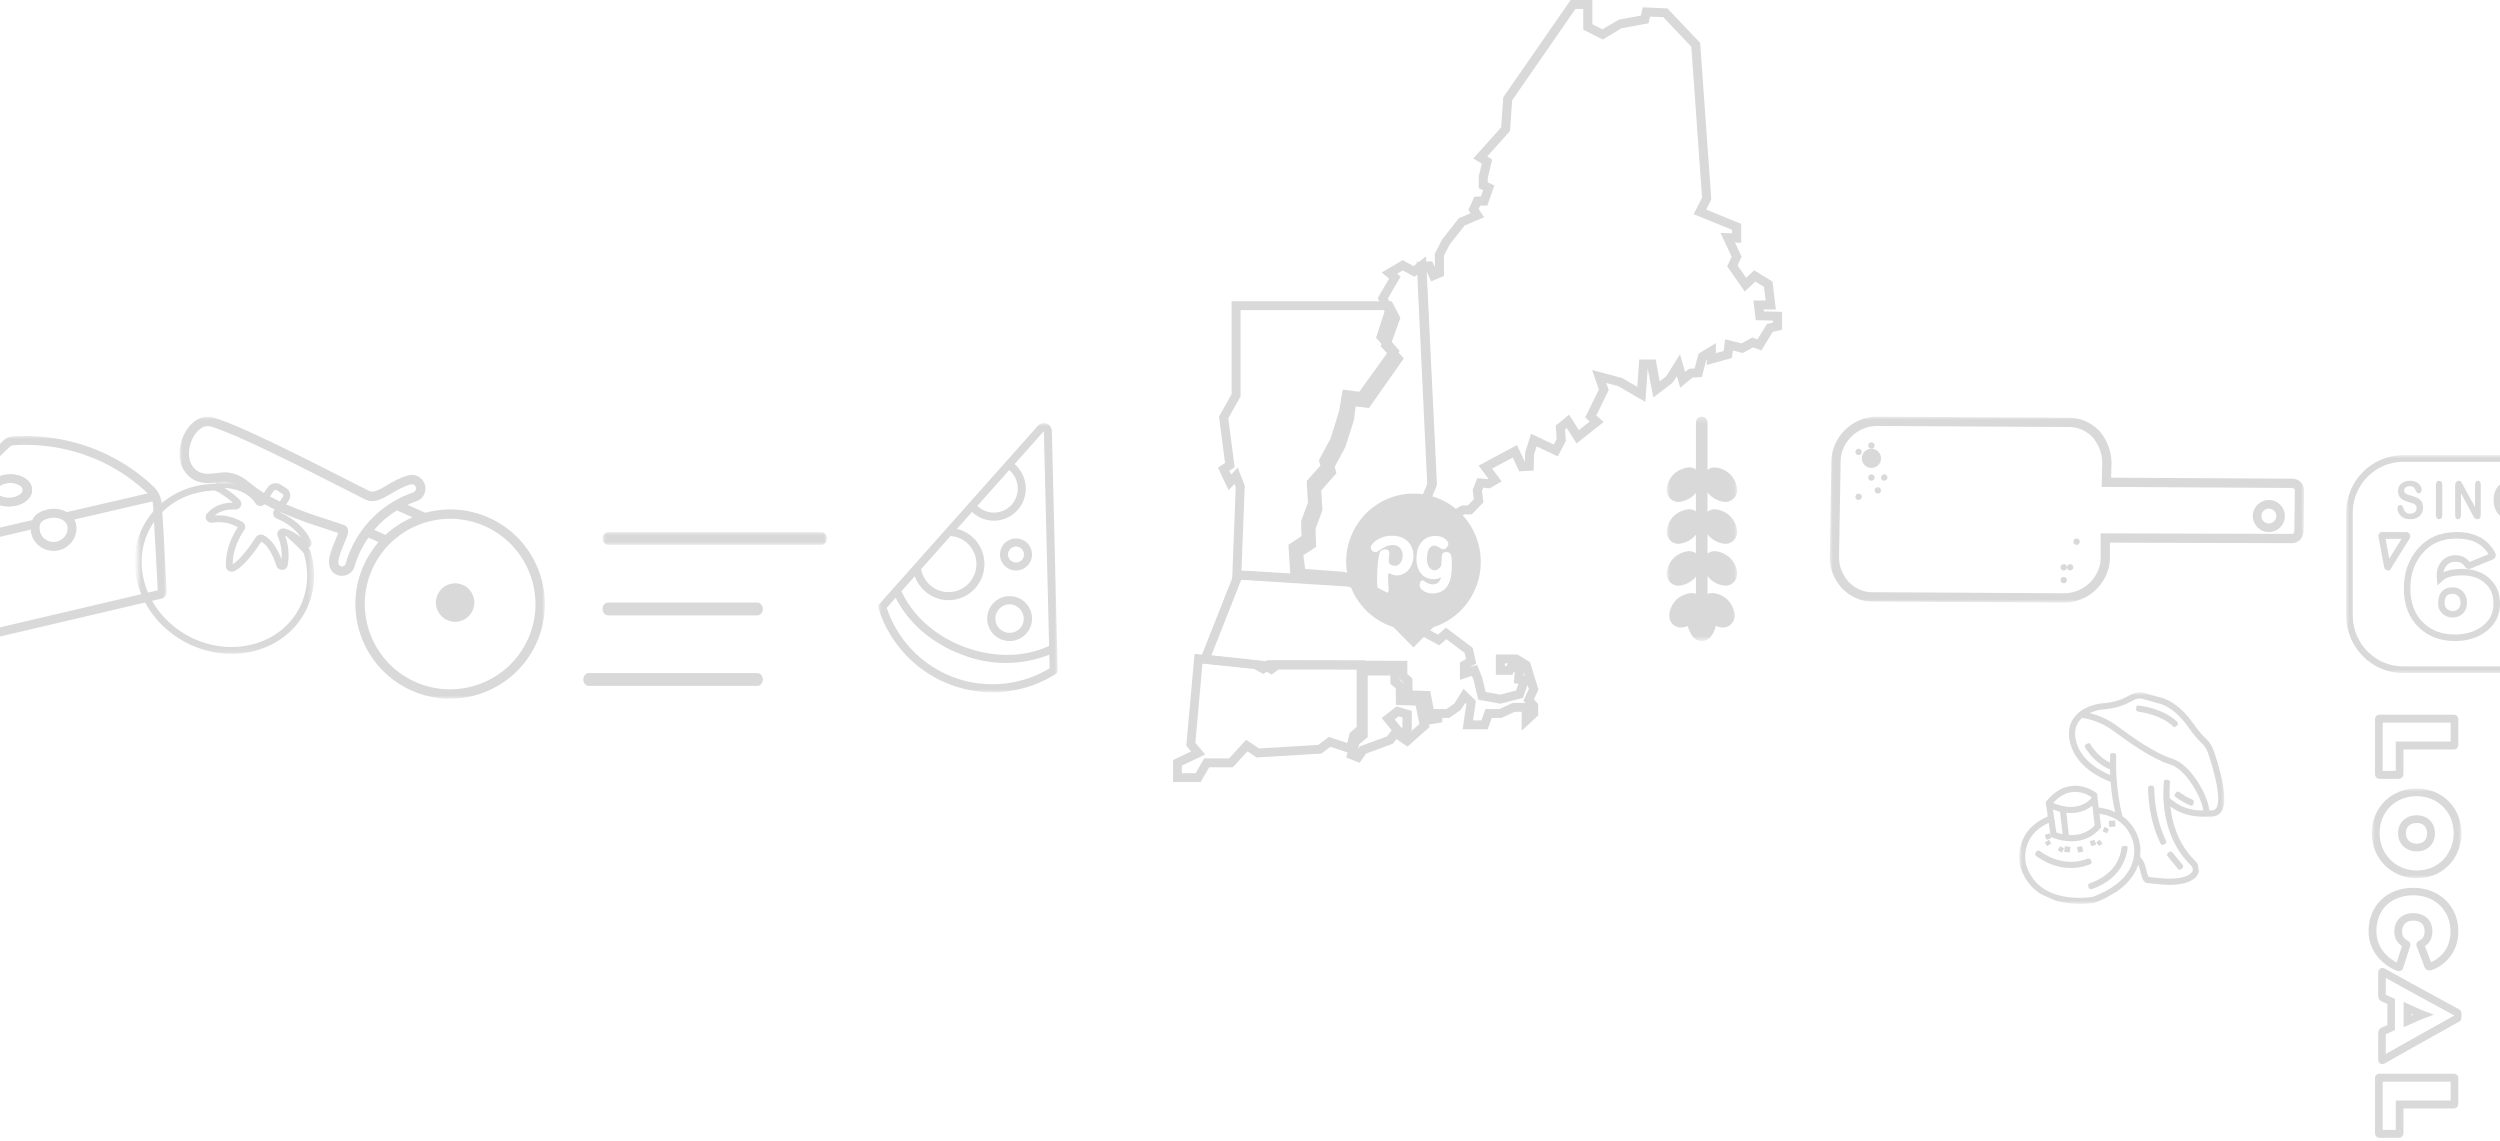 <?xml version="1.0" encoding="UTF-8"?>
<svg width="390px" height="178px" viewBox="0 0 390 178" version="1.1" xmlns="http://www.w3.org/2000/svg" xmlns:xlink="http://www.w3.org/1999/xlink">
    <title>Group 15</title>
    <defs>
        <polygon id="path-1" points="0 0 42 0 42 28 0 28"></polygon>
        <polygon id="path-3" points="0 0 35 0 35 2 0 2"></polygon>
        <polygon id="path-5" points="0 0 57 0 57 44 0 44"></polygon>
        <polygon id="path-7" points="0 0 44 0 44 35 0 35"></polygon>
        <polygon id="path-9" points="0.259 0.079 35.259 0.079 35.259 11.079 0.259 11.079"></polygon>
        <polygon id="path-11" points="-0.496 -0.109 27.504 -0.109 27.504 26.891 -0.496 26.891"></polygon>
        <polygon id="path-13" points="0 0 74 0 74 29 0 29"></polygon>
        <polygon id="path-15" points="0 0 42 0 42 34 0 34"></polygon>
        <polygon id="path-17" points="7.88300411e-16 0 32 0 32 33 7.88300411e-16 33"></polygon>
        <polygon id="path-19" points="0 0 14 0 14 14 0 14"></polygon>
    </defs>
    <g id="Desktop" stroke="none" stroke-width="1" fill="none" fill-rule="evenodd" opacity="0.2">
        <g id="mobile" transform="translate(0, -3298)">
            <g id="Group-15" transform="translate(-18.502, 3298)">
                <g id="Group-12" transform="translate(201.381, 0)" fill="#414042">
                    <path d="M2.186,116.341 L2.93,117.22 L0.121,118.56 L0.121,122 L4.422,122 L5.752,119.689 L9.455,119.689 L11.731,117.207 L13.146,118.163 L23.262,117.559 L24.662,116.495 L28.257,117.681 L28.902,115.099 L30.121,114.029 L30.121,103.015 L14.808,102.987 L14.099,103.516 L13.295,103.072 L3.47,102 L2.186,116.341 Z M1.485,119.437 L5.132,117.698 L3.598,115.884 L4.704,103.517 L12.763,104.353 L14.208,105.152 L15.255,104.37 L28.757,104.395 L28.757,113.396 L27.685,114.339 L27.292,115.908 L24.41,114.958 L22.772,116.204 L13.522,116.755 L11.521,115.404 L8.861,118.307 L4.969,118.307 L3.639,120.617 L1.485,120.617 L1.485,119.437 Z" id="Fill-1"></path>
                    <path d="M34.678,112.229 L35.802,113.587 L35.907,113.443 L35.907,111.922 L35.306,111.741 L34.678,112.229 Z M29.182,116.071 L28.97,116.865 L29.277,116.428 L33.48,114.882 L34.234,113.927 L32.654,112.016 L34.995,110.198 L37.361,110.914 L37.361,113.878 L37.124,114.199 L38.543,112.937 L37.965,110.07 L34.891,109.971 L34.85,107.382 L34.019,106.662 L34.019,105.381 L30.481,105.381 L30.481,115.002 L29.182,116.071 Z M29.218,119 L27.121,118.172 L27.884,115.311 L29.027,114.37 L29.027,104 L35.472,104 L35.472,106.052 L36.294,106.766 L36.324,108.635 L39.174,108.726 L40.121,113.423 L36.696,116.473 L34.967,115.299 L34.393,116.026 L30.232,117.556 L29.218,119 Z" id="Fill-2"></path>
                    <path d="M51.872,103.889 L52.154,103.889 L52.347,103.477 L51.872,103.477 L51.872,103.889 Z M54.791,105.399 L54.99,105.427 L54.835,104.924 L54.791,105.399 Z M46.911,112.381 L48.21,112.381 L48.862,110.618 L51.016,110.618 L53.096,109.658 L55.073,109.658 L54.767,109.308 L55.625,107.478 L55.427,106.839 L54.7,108.872 L51.199,109.774 L47.736,109.152 L46.979,106.022 L46.739,105.437 L44.866,106.049 L44.866,103.342 L45.823,102.819 L45.602,101.852 L42.753,99.707 L41.646,100.678 L34.642,96.885 L29.451,92.334 L27.529,91.515 L10.753,90.444 L6.096,102.234 L14.568,103.142 L15.394,103.585 L16.122,103.057 L36.665,103.085 L36.665,105.136 L37.458,105.849 L37.486,107.72 L40.234,107.811 L40.78,110.618 L42.757,110.618 L44.017,109.739 L45.428,107.448 L47.366,109.332 L46.911,112.381 Z M54.502,114 L54.502,111.039 L53.407,111.039 L51.328,111.999 L49.842,111.999 L49.191,113.762 L45.289,113.762 L45.875,109.824 L45.706,109.659 L44.945,110.783 L43.203,111.999 L42.121,111.999 L42.121,112.679 L39.827,113.059 L39.068,109.155 L36.105,109.056 L36.065,106.467 L35.264,105.746 L35.264,104.463 L16.582,104.438 L15.507,105.219 L14.021,104.421 L4.121,103.423 L9.819,89 L27.973,90.199 L30.299,91.228 L35.514,95.801 L41.452,98.999 L42.686,97.919 L46.859,101.06 L47.419,103.523 L46.346,104.111 L47.545,103.72 L48.311,105.606 L48.886,107.954 L51.144,108.36 L53.625,107.721 L53.997,106.682 L53.275,106.58 L53.429,104.909 L53.272,104.798 L53.05,105.27 L50.471,105.27 L50.471,102.095 L53.843,102.095 L55.797,103.299 L57.121,107.578 L56.417,109.081 L57.074,109.835 L57.074,111.606 L54.502,114 Z" id="Fill-3"></path>
                    <path d="M10.79,89.005 L19.416,89.521 L18.952,85.95 L21.013,84.585 L20.941,82.27 L22.011,79.376 L21.808,76.035 L24.064,73.468 L23.854,72.634 L25.714,69.193 L26.981,65.194 L27.393,61.852 L30.012,62.18 L34.341,56.017 L32.505,54.01 L34.064,49.685 L33.385,48.382 L10.649,48.382 L10.649,61.84 L8.73,65.259 L9.728,72.895 L8.895,73.443 L9.175,74.032 L10.202,72.946 L11.303,75.773 L10.79,89.005 Z M21.016,91 L9.341,90.302 L9.897,76.005 L9.7,75.499 L8.785,76.466 L7.121,72.951 L8.231,72.22 L7.286,64.985 L9.252,61.483 L9.252,47 L34.236,47 L35.583,49.585 L34.101,53.696 L36.121,55.904 L30.676,63.654 L28.609,63.396 L28.332,65.549 L26.995,69.727 L25.339,72.815 L25.596,73.833 L23.237,76.515 L23.423,79.581 L22.345,82.495 L22.433,85.307 L20.447,86.622 L21.016,91 Z" id="Fill-4"></path>
                    <path d="M35.498,93.465 L42.438,94.46 L44.72,87.748 L44.668,84.065 L38.771,77.916 L39.869,75.323 L38.298,42.762 L37.766,43.179 L35.958,42.182 L35.071,42.704 L35.612,43.158 L33.629,46.556 L34.625,48.472 L33.36,52.366 L35.476,54.739 L29.832,62.589 L27.738,62.325 L27.385,64.416 L25.95,69.011 L24.364,71.95 L24.65,73.014 L22.387,75.527 L22.573,78.605 L21.493,81.535 L21.581,84.362 L19.567,85.703 L19.751,88.692 L26.848,89.213 L28.98,90.129 L35.498,93.465 Z M43.391,96 L34.961,94.752 L28.382,91.384 L26.403,90.536 L18.431,89.996 L18.121,84.992 L20.159,83.636 L20.086,81.309 L21.159,78.399 L20.955,75.033 L23.103,72.647 L22.87,71.777 L24.685,68.415 L26.028,64.097 L26.58,60.781 L29.179,61.106 L33.69,54.832 L31.784,52.694 L33.115,48.595 L32.035,46.517 L33.815,43.468 L32.669,42.506 L35.935,40.58 L37.631,41.516 L39.565,40 L41.282,75.571 L40.416,77.618 L46.059,83.502 L46.121,87.966 L43.391,96 Z" id="Fill-5"></path>
                    <path d="M62.141,0 L51.628,15.182 L51.302,19.868 L46.962,24.716 L48.289,25.535 L47.818,27.444 L47.798,29.354 L48.484,29.666 L48.133,30.672 L47.129,30.672 L46.19,32.727 L46.538,33.26 L44.705,34.042 L42.094,37.361 L40.958,39.57 L40.958,41.703 L40.546,40.768 L38.121,40.862 L39.774,75.619 L38.658,78.232 L42.356,82 L45.535,80.248 L46.707,80.248 L48.527,78.366 L48.312,76.591 L48.512,76.082 L49.525,76.181 L51.382,75.084 L49.891,73.099 L53.112,71.375 L54.116,73.53 L56.363,73.401 L56.447,70.848 L56.831,69.636 L60.132,71.198 L61.395,68.803 L61.274,67.018 L61.555,66.788 L63.059,69.174 L67.283,65.841 L66.145,64.799 L68.081,60.854 L67.695,59.745 L69.54,60.227 L73.799,62.698 L74.16,57.488 L75.048,62.001 L78.01,59.74 L78.716,58.696 L79.234,60.484 L81.139,58.9 L82.606,58.819 L83.322,56.068 L83.378,56.034 L83.378,56.934 L87.295,55.845 L87.448,54.68 L88.988,55.072 L90.593,54.184 L91.885,54.662 L93.677,51.764 L95.121,51.448 L95.121,48.65 L92.285,48.583 L92.249,48.28 L94.159,48.28 L93.63,43.924 L90.769,42.162 L89.525,43.332 L88.187,41.414 L88.813,40.058 L87.78,37.829 L88.743,37.874 L88.743,34.923 L83.285,32.697 L84.083,31.122 L82.344,6.693 L77.239,1.311 L73.397,1.142 L73.106,2.431 L69.686,3.059 L67.091,4.567 L65.526,3.774 L65.526,0 L62.141,0 Z M42.375,43.048 L42.375,39.901 L43.257,38.164 L45.602,35.182 L48.635,33.89 L47.799,32.608 L48.045,32.069 L49.146,32.069 L50.241,28.924 L49.216,28.459 L49.216,27.694 L49.908,24.886 L49.13,24.406 L52.684,20.437 L53.016,15.656 L62.89,1.398 L64.109,1.398 L64.109,4.627 L67.15,6.168 L70.073,4.409 L74.285,3.636 L74.523,2.591 L76.599,2.682 L80.965,7.285 L82.643,30.84 L81.337,33.415 L87.325,35.857 L87.325,36.409 L85.524,36.324 L87.255,40.059 L86.564,41.556 L89.302,45.476 L90.952,43.922 L92.302,44.754 L92.562,46.882 L90.659,46.882 L91.019,49.951 L93.704,50.015 L93.704,50.327 L92.78,50.529 L91.285,52.948 L90.475,52.648 L88.79,53.578 L86.251,52.931 L86.01,54.749 L84.796,55.087 L84.796,53.522 L82.092,55.176 L81.49,57.48 L80.588,57.529 L79.996,58.023 L79.199,55.269 L77.04,58.712 L76.027,59.487 L75.406,56.09 L72.837,56.09 L72.541,60.347 L70.175,58.974 L65.491,57.723 L66.551,60.763 L64.411,65.12 L65.114,65.762 L63.421,67.098 L61.898,64.686 L59.812,66.4 L59.954,68.507 L59.508,69.352 L55.967,67.675 L55.065,70.522 L54.989,72.055 L53.768,69.435 L47.781,72.638 L49.314,74.677 L49.2,74.746 L47.581,74.585 L46.862,76.411 L47.039,77.878 L46.099,78.851 L45.165,78.851 L42.617,80.256 L40.328,77.924 L41.205,75.869 L39.604,42.203 L39.632,42.203 L40.377,43.894 L42.375,43.048 Z" id="Fill-6"></path>
                    <g id="Group-11" transform="translate(27.121, 77)">
                        <path d="M14.836,15.273 C13.901,15.737 12.645,15.702 11.828,15 C11.634,14.826 11.481,14.562 11.46,14.304 C11.455,14.248 11.465,14.191 11.476,14.136 C11.498,14.021 11.515,13.901 11.554,13.796 C11.633,13.58 11.887,13.495 12.089,13.6 C12.302,13.71 12.488,13.883 12.72,13.984 C13.268,14.227 13.886,14.257 14.375,13.872 C14.568,13.713 14.761,13.311 14.811,13.05 L14.633,13.138 C13.861,13.529 12.776,13.377 12.072,12.862 C10.907,11.881 10.812,10.355 11.102,8.905 C11.347,7.853 12.144,6.864 13.25,6.674 C14.17,6.452 15.45,6.684 15.895,7.62 C15.963,7.764 15.971,7.931 15.906,8.076 C15.856,8.186 15.782,8.287 15.717,8.378 C15.563,8.564 15.416,8.682 15.191,8.701 C15.079,8.711 14.898,8.626 14.8,8.572 C14.381,8.338 13.941,7.963 13.423,8.184 C12.809,8.441 12.693,9.127 12.635,9.748 C12.587,10.311 12.59,10.893 12.867,11.374 C13.018,11.636 13.26,11.84 13.545,11.928 C13.692,11.974 13.85,11.99 13.999,11.944 C14.393,11.826 14.766,11.507 14.831,11.083 C14.909,10.565 14.877,10.067 14.945,9.552 C14.994,9.365 15.166,9.215 15.342,9.152 C15.367,9.143 15.392,9.139 15.418,9.136 C15.656,9.113 15.959,9.124 16.155,9.277 C16.466,9.594 16.456,9.994 16.469,10.439 C16.515,12.078 16.527,14.428 14.836,15.273 M9.588,12.06 C8.869,12.718 7.912,12.996 7.012,12.565 C6.933,12.528 6.869,12.477 6.81,12.442 C6.705,12.38 6.57,12.455 6.559,12.578 C6.488,13.423 6.611,14.242 6.639,15.069 C6.642,15.285 6.493,15.447 6.307,15.562 C5.972,15.709 5.475,15.731 5.169,15.483 C5.131,15.452 5.1,15.412 5.077,15.369 C4.845,14.938 4.865,14.443 4.827,13.976 C4.817,12.445 4.833,10.85 5.204,9.294 C5.236,9.158 5.306,9.032 5.411,8.941 C5.66,8.726 6.02,8.637 6.348,8.713 C7.025,8.981 6.63,9.723 6.645,10.278 C6.652,10.54 6.62,10.876 6.898,11.051 C7.146,11.235 7.532,11.311 7.826,11.248 C8.423,11.078 8.72,10.534 8.805,9.932 C8.872,9.343 8.739,8.714 8.222,8.312 C7.134,7.602 5.912,8.324 4.916,9.025 C4.845,9.075 4.763,9.111 4.677,9.12 C4.453,9.144 4.202,9.088 4.053,8.911 C3.866,8.724 3.824,8.475 3.86,8.211 C4.286,7.375 5.333,6.871 6.189,6.662 C7.223,6.458 8.599,6.562 9.439,7.299 C9.796,7.61 10.151,8.087 10.3,8.553 C10.742,9.664 10.429,11.231 9.588,12.06 M10.5,0 C4.701,0 0,4.77 0,10.654 C0,16.538 4.701,21.308 10.5,21.308 C16.299,21.308 21,16.538 21,10.654 C21,4.77 16.299,0 10.5,0" id="Fill-7"></path>
                        <polygon id="Fill-9" points="6.242 19.685 10.5 24 14.757 19.685"></polygon>
                    </g>
                </g>
                <g id="Group-8" transform="translate(169.689, 87.137) scale(-1, 1) rotate(-270) translate(-169.689, -87.137) translate(148.573, 73.021)">
                    <g id="Group-3" transform="translate(-0.021, -0.071)">
                        <mask id="mask-2" fill="white">
                            <use xlink:href="#path-1"></use>
                        </mask>
                        <g id="Clip-2"></g>
                        <path d="M38.251,26.747 L36.13,26.695 C37.853,22.316 37.853,17.454 36.129,13.074 C34.405,8.43 31.192,4.699 27.246,2.725 L28.822,1.323 C37.994,4.397 42.919,14.269 39.822,23.372 C39.421,24.549 38.894,25.681 38.251,26.747 L38.251,26.747 Z M1.256,25.839 L6.396,21.269 C8.189,23.362 11.353,23.616 13.462,21.837 C15.571,20.057 15.827,16.917 14.034,14.824 C13.977,14.758 13.92,14.694 13.859,14.631 L16.503,12.28 C17.23,15.287 20.275,17.139 23.305,16.417 C26.334,15.695 28.2,12.673 27.473,9.666 C27.029,7.832 25.685,6.342 23.896,5.704 L26.233,3.626 C30.092,5.397 33.272,8.979 34.953,13.505 C36.635,18.036 36.561,22.804 34.77,26.662 L1.256,25.839 Z M12.922,15.465 C14.358,16.95 14.309,19.31 12.812,20.735 C11.316,22.161 8.939,22.113 7.503,20.628 C7.443,20.566 7.386,20.503 7.33,20.437 L12.922,15.465 Z M22.786,6.691 C24.307,6.963 25.569,8.015 26.1,9.455 C26.94,11.711 25.778,14.216 23.505,15.051 C21.232,15.884 18.707,14.731 17.867,12.475 C17.866,12.472 17.865,12.47 17.865,12.467 C17.727,12.086 17.645,11.688 17.622,11.285 L22.786,6.691 Z M28.866,0.021 C28.842,0.017 28.819,0.015 28.795,0.014 C28.752,0.004 28.709,-0 28.665,-5.95788067e-15 C28.624,0.001 28.584,0.007 28.544,0.017 C28.508,0.024 28.473,0.034 28.439,0.048 C28.395,0.067 28.353,0.091 28.314,0.12 C28.296,0.13 28.278,0.14 28.261,0.152 L25.691,2.437 L25.683,2.444 L22.214,5.529 C22.207,5.534 22.202,5.541 22.195,5.546 L0.42,24.913 C-0.098,25.37 -0.143,26.158 0.319,26.672 C0.55,26.93 0.879,27.081 1.228,27.088 L38.591,28 C38.631,27.997 38.67,27.99 38.708,27.98 C38.739,27.976 38.769,27.971 38.799,27.964 C38.87,27.934 38.938,27.897 39.001,27.853 C39.035,27.823 39.066,27.79 39.092,27.754 C39.108,27.738 39.124,27.722 39.138,27.705 C44.643,18.967 41.968,7.455 33.165,1.991 C31.821,1.157 30.377,0.495 28.866,0.021 L28.866,0.021 Z" id="Fill-1" fill="#414042" mask="url(#mask-2)"></path>
                    </g>
                    <path d="M31.249,22.518 C30.097,22.913 28.838,22.332 28.39,21.199 C27.965,20.045 28.556,18.765 29.709,18.34 C30.863,17.915 32.144,18.505 32.569,19.659 C32.994,20.813 32.404,22.093 31.25,22.518 C31.25,22.518 31.249,22.518 31.249,22.518 M31.946,17.252 C30.191,16.442 28.112,17.208 27.302,18.963 C26.492,20.717 27.258,22.796 29.012,23.606 C30.767,24.416 32.847,23.65 33.657,21.896 C34.045,21.053 34.084,20.09 33.763,19.219 C33.444,18.347 32.79,17.639 31.946,17.252" id="Fill-4" fill="#414042"></path>
                    <path d="M20.912,22.601 C20.265,22.823 19.558,22.497 19.307,21.861 C19.069,21.213 19.4,20.495 20.048,20.256 C20.695,20.018 21.413,20.349 21.652,20.996 C21.891,21.644 21.56,22.362 20.912,22.601 C20.912,22.601 20.912,22.601 20.912,22.601 Z M21.527,19.16 C20.274,18.581 18.788,19.128 18.209,20.382 C17.631,21.634 18.178,23.12 19.431,23.698 C20.685,24.277 22.17,23.73 22.748,22.477 C23.026,21.875 23.054,21.187 22.824,20.565 C22.597,19.942 22.13,19.436 21.527,19.16 L21.527,19.16 Z" id="Fill-6" fill="#414042"></path>
                </g>
                <g id="Group-13" transform="translate(46.731, 64.691)">
                    <g id="Group-3" transform="translate(65.771, 18.309)">
                        <mask id="mask-4" fill="white">
                            <use xlink:href="#path-3"></use>
                        </mask>
                        <g id="Clip-2"></g>
                        <path d="M0.843,2 L34.156,2 C34.622,2 35,1.553 35,1 C35,0.447 34.622,0 34.156,0 L0.843,0 C0.377,0 0,0.447 0,1 C0,1.553 0.377,2 0.843,2" id="Fill-1" fill="#414042" mask="url(#mask-4)"></path>
                    </g>
                    <path d="M66.634,31.309 L89.907,31.309 C90.384,31.309 90.771,30.862 90.771,30.31 C90.771,29.757 90.384,29.309 89.907,29.309 L66.634,29.309 C66.157,29.309 65.771,29.757 65.771,30.31 C65.771,30.862 66.157,31.309 66.634,31.309" id="Fill-4" fill="#414042"></path>
                    <path d="M63.613,42.309 L89.928,42.309 C90.393,42.309 90.771,41.861 90.771,41.31 C90.771,40.757 90.393,40.309 89.928,40.309 L63.613,40.309 C63.148,40.309 62.771,40.757 62.771,41.31 C62.771,41.861 63.148,42.309 63.613,42.309" id="Fill-6" fill="#414042"></path>
                    <g id="Group-10" transform="translate(-0.229, 0.309)">
                        <mask id="mask-6" fill="white">
                            <use xlink:href="#path-5"></use>
                        </mask>
                        <g id="Clip-9"></g>
                        <path d="M33.927,14.624 L36.354,15.705 C34.813,16.371 33.376,17.284 32.13,18.444 L30.379,17.664 C30.763,17.216 31.16,16.778 31.597,16.375 C32.322,15.709 33.104,15.129 33.927,14.624 M30.605,15.301 C28.352,17.375 26.731,20.023 25.915,22.959 C25.868,23.128 25.734,23.261 25.566,23.325 C25.454,23.368 25.328,23.381 25.203,23.356 L25.203,23.356 C24.681,23.252 24.79,22.487 24.804,22.4 C24.945,21.541 25.367,20.543 25.707,19.741 C26.178,18.633 26.461,17.965 26.219,17.415 C26.115,17.179 25.923,17.002 25.681,16.916 C24.579,16.528 23.449,16.163 22.452,15.84 C21.657,15.583 20.947,15.353 20.409,15.162 C14.322,13.004 12.346,11.421 11.039,10.373 C10.092,9.615 9.344,9.016 7.719,8.728 C7.17,8.631 6.552,8.708 5.899,8.789 C4.753,8.93 3.569,9.077 2.648,8.37 C1.155,7.225 1.229,4.971 2.073,3.336 C2.621,2.275 3.69,1.166 4.894,1.536 C9.073,2.817 18.149,7.424 25.443,11.126 L28.928,12.892 C30.334,13.602 31.666,12.811 33.078,11.976 C33.954,11.458 34.948,10.872 36.061,10.573 C36.417,10.478 36.777,10.674 36.88,11.02 C36.978,11.351 36.78,11.696 36.487,11.814 C34.291,12.558 32.317,13.724 30.605,15.301 M30.058,23.816 C33.049,17.115 40.937,14.094 47.643,17.084 C54.349,20.071 57.372,27.953 54.382,34.653 C52.886,38.003 50.166,40.432 46.982,41.651 C43.798,42.871 40.149,42.879 36.796,41.385 C30.09,38.397 27.067,30.515 30.058,23.816 M38.348,14.992 L35.561,13.75 C36.014,13.546 36.478,13.36 36.954,13.2 C38.013,12.846 38.609,11.7 38.283,10.603 C37.952,9.493 36.81,8.859 35.683,9.16 C34.37,9.51 33.288,10.152 32.331,10.718 C31.02,11.493 30.246,11.917 29.588,11.585 L26.107,9.821 C18.763,6.095 9.623,1.455 5.324,0.137 C4.636,-0.074 3.936,-0.037 3.274,0.216 C2.297,0.589 1.405,1.438 0.771,2.666 C-0.317,4.773 -0.473,7.82 1.756,9.53 C3.153,10.602 4.776,10.402 6.078,10.241 C6.62,10.174 7.132,10.11 7.464,10.169 C8.721,10.392 9.219,10.791 10.123,11.515 C11.508,12.624 13.6,14.299 19.92,16.541 C20.467,16.735 21.19,16.969 22.002,17.232 C22.859,17.509 23.816,17.82 24.769,18.148 C24.671,18.434 24.498,18.844 24.359,19.17 C23.988,20.045 23.526,21.132 23.359,22.165 C23.145,23.486 23.785,24.566 24.917,24.79 C25.984,25.005 27.043,24.372 27.327,23.35 C27.776,21.732 28.523,20.23 29.474,18.862 L31.052,19.565 C30.122,20.637 29.328,21.858 28.721,23.22 C25.401,30.656 28.756,39.404 36.199,42.721 C43.642,46.036 52.4,42.685 55.719,35.248 C59.038,27.812 55.684,19.064 48.24,15.748 C45.006,14.306 41.525,14.128 38.348,14.992" id="Fill-8" fill="#414042" mask="url(#mask-6)"></path>
                    </g>
                    <path d="M43.372,26.371 C41.748,26.039 40.164,27.085 39.832,28.709 C39.5,30.331 40.547,31.916 42.169,32.248 C43.793,32.58 45.377,31.533 45.709,29.91 C46.041,28.288 44.995,26.703 43.372,26.371" id="Fill-11" fill="#414042"></path>
                </g>
                <g id="Group-12" transform="translate(0, 68.072)">
                    <path d="M19.923,7.265 C18.711,7.334 17.907,7.996 17.944,8.546 C17.986,9.165 18.984,9.653 20.08,9.59 C21.176,9.527 22.101,8.928 22.059,8.309 C22.024,7.758 21.136,7.195 19.923,7.265 M20.169,10.919 C18.209,11.032 16.601,10.026 16.506,8.629 C16.412,7.232 17.873,6.049 19.833,5.936 C21.794,5.823 23.404,6.83 23.498,8.227 C23.592,9.623 22.13,10.806 20.169,10.919" id="Fill-3" fill="#414042"></path>
                    <g id="Group-9" transform="translate(0.502, -0.072)">
                        <mask id="mask-8" fill="white">
                            <use xlink:href="#path-7"></use>
                        </mask>
                        <g id="Clip-8"></g>
                        <path d="M42.559,23.121 C42.583,23.589 42.601,23.926 42.61,24.089 C41.138,24.435 36.949,25.417 31.789,26.628 C19.951,29.405 3.912,33.168 2.196,33.573 L1.919,29.109 C3.311,29.006 4.366,27.754 4.277,26.305 C4.187,24.856 2.985,23.745 1.591,23.816 L1.37,20.242 C1.338,19.745 1.463,19.677 1.825,19.528 L22.794,14.623 C22.795,14.634 22.795,14.645 22.796,14.656 C22.916,16.586 24.613,18.055 26.578,17.933 C28.543,17.81 30.036,16.139 29.925,14.209 C29.884,13.507 29.594,13.056 29.59,13.049 L40.735,10.466 L41.774,10.235 C41.825,10.411 41.868,10.606 41.879,10.787 C42.051,13.559 42.419,20.506 42.559,23.121 M5.228,15.522 C5.457,15.308 5.624,15.153 5.681,15.097 C5.714,15.065 5.84,15.058 5.868,15.065 C6.357,15.195 6.902,15.246 7.443,15.213 C8.074,15.173 8.685,15.021 9.213,14.772 C10.271,14.27 10.87,13.439 10.815,12.549 C10.781,12.003 10.496,11.506 10.017,11.12 C9.973,11.085 9.893,11.004 9.992,10.908 C12.256,8.715 19.409,1.808 19.583,1.637 C19.69,1.533 19.9,1.461 20.142,1.446 C24.657,1.163 33.37,1.758 41.011,8.922 C41.024,8.934 41.038,8.947 41.051,8.961 L40.428,9.108 L28.435,11.887 C27.784,11.507 26.978,11.32 26.175,11.37 C26.001,11.381 25.825,11.402 25.654,11.435 C24.746,11.608 23.533,11.972 23.027,13.14 L2.801,17.825 C3.537,17.097 4.743,15.976 5.228,15.522 M24.227,13.901 C24.333,13.476 24.61,13.051 25.912,12.803 C26.026,12.782 26.144,12.768 26.261,12.76 C26.868,12.722 27.465,12.882 27.902,13.197 L27.902,13.197 C28.176,13.394 28.509,13.745 28.544,14.296 C28.616,15.46 27.695,16.467 26.493,16.543 C25.289,16.618 24.253,15.733 24.181,14.569 C24.155,14.176 24.182,14.113 24.227,13.901 M42.835,9.118 C42.771,8.979 42.484,8.399 41.955,7.904 C38.169,4.355 33.699,1.959 28.672,0.787 C25.827,0.122 22.928,-0.123 20.056,0.057 C19.475,0.093 18.964,0.3 18.616,0.641 C18.459,0.796 10.181,8.797 8.547,10.373 C8.325,10.589 8.178,10.812 8.113,11.036 C8.007,11.392 8.201,11.768 8.55,11.89 C9.069,12.071 9.355,12.4 9.372,12.673 C9.39,12.964 9.132,13.272 8.622,13.513 C8.253,13.689 7.814,13.796 7.356,13.825 C6.962,13.849 6.569,13.814 6.223,13.722 C6.213,13.719 5.902,13.62 5.662,13.636 C5.33,13.656 5.013,13.811 4.719,14.096 C4.664,14.149 4.506,14.296 4.285,14.501 C2.601,16.07 1.419,17.195 1.123,17.588 C0.759,18.07 0.555,18.451 0.485,18.587 C0.344,18.807 -0.063,19.548 0.008,20.697 L0.23,24.278 C0.275,25.001 0.775,25.296 1.251,25.266 C1.347,25.259 1.425,25.243 1.478,25.232 L1.503,25.227 C1.547,25.216 1.595,25.21 1.647,25.207 C2.292,25.167 2.85,25.698 2.893,26.391 C2.936,27.084 2.447,27.68 1.803,27.721 C1.758,27.724 1.712,27.724 1.672,27.721 C1.627,27.717 1.582,27.717 1.536,27.719 C1.001,27.754 0.473,28.185 0.514,28.849 L0.823,33.829 C0.867,34.538 1.428,35.041 2.127,34.997 C2.21,34.992 2.294,34.979 2.378,34.96 C2.888,34.837 20.47,30.714 32.104,27.985 C37.405,26.741 41.682,25.738 43.031,25.421 C43.501,25.316 44.052,25.002 43.996,24.109 C43.994,24.07 43.974,23.678 43.94,23.047 C43.802,20.43 43.434,13.479 43.261,10.7 C43.217,9.961 42.9,9.258 42.835,9.118" id="Fill-7" fill="#414042" mask="url(#mask-8)"></path>
                    </g>
                    <path d="M19.923,7.265 C21.136,7.195 22.022,7.758 22.059,8.309 C22.101,8.928 21.176,9.527 20.08,9.59 C18.984,9.653 17.986,9.165 17.944,8.546 C17.907,7.996 18.711,7.334 19.923,7.265 M20.169,10.919 C22.13,10.806 23.592,9.623 23.498,8.227 C23.404,6.83 21.794,5.823 19.833,5.936 C17.873,6.049 16.412,7.232 16.506,8.629 C16.601,10.026 18.21,11.032 20.169,10.919" id="Fill-10" fill="#414042"></path>
                </g>
                <g id="Group-3" transform="translate(283.857, 82.411) rotate(-270) translate(-283.857, -82.411) translate(266.187, 76.687)">
                    <mask id="mask-10" fill="white">
                        <use xlink:href="#path-9"></use>
                    </mask>
                    <g id="Clip-2"></g>
                    <path d="M14.7,7.546 C14.7,7.612 14.703,7.677 14.711,7.742 C14.815,8.561 15.173,9.331 15.736,9.948 C16.339,10.553 17.131,10.945 17.989,11.065 C19.015,11.189 19.95,10.481 20.078,9.485 C20.087,9.41 20.092,9.335 20.092,9.26 C20.092,9.194 20.089,9.129 20.081,9.063 C19.978,8.244 19.62,7.475 19.056,6.858 C18.939,6.737 18.813,6.625 18.678,6.522 L21.564,6.522 C21.352,6.823 21.239,7.18 21.238,7.546 C21.238,7.612 21.242,7.677 21.25,7.742 C21.353,8.561 21.71,9.331 22.274,9.948 C22.877,10.553 23.669,10.945 24.527,11.065 C25.553,11.189 26.489,10.481 26.616,9.485 C26.626,9.41 26.631,9.335 26.631,9.26 C26.631,9.194 26.627,9.129 26.62,9.063 C26.515,8.244 26.158,7.475 25.595,6.858 C25.477,6.737 25.35,6.624 25.216,6.522 L27.899,6.522 C27.819,6.724 27.776,6.939 27.774,7.157 C27.774,7.222 27.778,7.288 27.785,7.353 C27.887,8.171 28.242,8.94 28.803,9.559 C29.406,10.163 30.199,10.556 31.056,10.675 C32.082,10.8 33.017,10.093 33.145,9.096 C33.155,9.021 33.16,8.946 33.16,8.871 C33.159,8.805 33.156,8.74 33.149,8.675 C33.109,8.365 33.032,8.061 32.922,7.769 C33.535,7.637 34.108,7.369 34.597,6.987 C35.386,6.337 35.484,5.19 34.815,4.423 C34.749,4.347 34.676,4.276 34.597,4.211 C34.105,3.824 33.526,3.555 32.907,3.423 C33.024,3.119 33.106,2.803 33.149,2.481 C33.156,2.415 33.159,2.35 33.16,2.284 C33.16,1.28 32.322,0.465 31.287,0.465 C31.21,0.465 31.133,0.47 31.056,0.479 C30.199,0.599 29.406,0.991 28.803,1.596 C28.239,2.214 27.882,2.983 27.778,3.802 C27.771,3.868 27.768,3.933 27.768,3.999 C27.767,4.239 27.817,4.478 27.913,4.7 L25.115,4.7 C25.286,4.58 25.444,4.445 25.589,4.297 C26.154,3.681 26.513,2.913 26.619,2.094 C26.626,2.029 26.63,1.964 26.63,1.898 C26.63,0.893 25.792,0.079 24.758,0.079 C24.681,0.079 24.604,0.084 24.527,0.093 C23.669,0.212 22.877,0.605 22.274,1.209 C21.71,1.827 21.352,2.596 21.249,3.415 C21.197,3.875 21.331,4.337 21.623,4.703 L18.588,4.703 C18.758,4.583 18.917,4.448 19.062,4.3 C19.626,3.683 19.983,2.913 20.087,2.094 C20.094,2.029 20.098,1.964 20.098,1.898 C20.098,0.893 19.26,0.079 18.226,0.079 C18.149,0.079 18.071,0.084 17.995,0.093 C17.137,0.212 16.345,0.605 15.742,1.209 C15.178,1.827 14.82,2.596 14.716,3.415 C14.666,3.875 14.8,4.337 15.091,4.703 L12.056,4.703 C12.226,4.583 12.385,4.448 12.53,4.3 C13.093,3.683 13.451,2.913 13.555,2.094 C13.562,2.029 13.566,1.964 13.566,1.898 C13.566,0.893 12.727,0.079 11.693,0.079 C11.616,0.079 11.539,0.084 11.462,0.093 C10.605,0.212 9.812,0.605 9.209,1.209 C8.646,1.827 8.288,2.596 8.185,3.415 C8.132,3.875 8.267,4.337 8.559,4.703 L1.195,4.703 C0.679,4.703 0.259,5.11 0.259,5.612 C0.259,6.114 0.679,6.522 1.195,6.522 L8.495,6.522 C8.283,6.823 8.169,7.18 8.169,7.546 C8.169,7.612 8.172,7.677 8.18,7.742 C8.283,8.561 8.64,9.331 9.205,9.948 C9.806,10.552 10.598,10.945 11.455,11.065 C12.481,11.189 13.417,10.481 13.544,9.484 C13.553,9.41 13.558,9.335 13.558,9.26 C13.558,9.194 13.555,9.129 13.548,9.063 C13.444,8.244 13.086,7.475 12.522,6.858 C12.405,6.737 12.278,6.625 12.144,6.522 L15.028,6.522 C14.815,6.823 14.701,7.18 14.7,7.546" id="Fill-1" fill="#414042" mask="url(#mask-10)"></path>
                </g>
                <g id="Group-3" transform="translate(39.998, 75.109)">
                    <mask id="mask-12" fill="white">
                        <use xlink:href="#path-11"></use>
                    </mask>
                    <g id="Clip-2"></g>
                    <path d="M2.432,6.456 C4.505,3.359 7.995,1.523 12.015,1.407 L12.138,1.466 C12.283,1.541 12.427,1.608 12.574,1.678 L12.747,1.77 C12.805,1.808 12.86,1.843 12.915,1.879 C12.951,1.902 12.992,1.929 13.032,1.955 C13.885,2.505 14.454,2.956 14.82,3.293 C14.357,3.295 13.945,3.348 13.562,3.426 C13.509,3.436 13.45,3.436 13.402,3.45 C13.369,3.461 13.336,3.472 13.303,3.482 C12.097,3.788 11.308,4.414 10.812,4.981 C10.642,5.177 10.562,5.432 10.6,5.686 C10.674,6.168 11.173,6.529 11.671,6.435 C13.427,6.102 14.92,6.753 15.613,7.136 C15.386,7.474 15.182,7.809 15.008,8.137 C13.771,10.432 13.704,12.405 13.744,13.228 C13.756,13.511 13.91,13.776 14.151,13.931 C14.409,14.098 14.736,14.124 15.02,14.001 C16.553,13.332 18.442,10.654 19.267,9.393 C20.207,9.91 21.024,11.261 21.626,13.168 C21.781,13.663 22.389,13.929 22.864,13.725 C23.14,13.603 23.333,13.364 23.384,13.065 C23.427,12.806 23.457,12.557 23.481,12.318 C23.482,12.306 23.485,12.301 23.484,12.294 C23.51,12.062 23.517,11.837 23.522,11.617 C23.519,11.532 23.516,11.46 23.514,11.375 C23.511,11.234 23.513,11.095 23.505,10.961 C23.499,10.824 23.483,10.692 23.468,10.561 C23.461,10.493 23.458,10.421 23.448,10.357 C23.426,10.177 23.395,10.01 23.364,9.843 C23.357,9.833 23.359,9.821 23.356,9.806 C23.256,9.276 23.115,8.827 22.978,8.477 C23.046,8.502 23.114,8.527 23.183,8.559 C24.156,9.397 25.075,10.285 25.887,11.179 C26.912,14.52 26.444,18.014 24.596,20.776 C20.943,26.234 12.994,27.463 6.879,23.516 C0.764,19.568 -1.235,11.916 2.432,6.456 M25.494,8.756 C24.839,8.23 24.22,7.844 23.639,7.596 C23.63,7.591 23.621,7.585 23.612,7.579 C23.595,7.574 23.582,7.566 23.565,7.562 C23.496,7.529 23.42,7.506 23.348,7.479 C23.209,7.434 23.079,7.394 22.951,7.363 C22.923,7.357 22.892,7.344 22.864,7.338 C22.532,7.271 22.188,7.387 21.973,7.65 C21.758,7.913 21.711,8.265 21.845,8.569 C21.872,8.625 21.898,8.693 21.924,8.761 C21.938,8.789 21.95,8.809 21.961,8.842 C21.969,8.86 21.979,8.892 21.989,8.917 C22.137,9.307 22.285,9.823 22.374,10.448 C22.443,10.946 22.468,11.511 22.42,12.137 C22.404,12.101 22.389,12.066 22.378,12.033 C22.322,11.895 22.268,11.752 22.207,11.61 C22.186,11.564 22.162,11.511 22.141,11.465 C22.082,11.331 22.022,11.197 21.955,11.064 C21.929,11.016 21.905,10.975 21.883,10.929 C21.816,10.796 21.744,10.66 21.67,10.53 C21.648,10.484 21.619,10.44 21.595,10.398 C21.52,10.267 21.443,10.14 21.358,10.015 C21.324,9.968 21.293,9.928 21.264,9.884 C21.18,9.767 21.093,9.653 21.004,9.545 C20.97,9.497 20.929,9.452 20.893,9.409 C20.805,9.307 20.719,9.214 20.625,9.121 C20.576,9.077 20.53,9.028 20.482,8.984 C20.394,8.902 20.305,8.832 20.211,8.759 C20.151,8.713 20.098,8.666 20.039,8.628 C20.016,8.613 19.996,8.594 19.974,8.579 C19.856,8.504 19.732,8.436 19.605,8.373 C19.182,8.171 18.679,8.311 18.429,8.693 C17.356,10.355 15.881,12.267 14.809,12.908 C14.807,11.911 15.026,9.858 16.594,7.591 C16.736,7.389 16.787,7.148 16.738,6.912 C16.688,6.675 16.551,6.472 16.347,6.34 C15.677,5.933 14.021,5.107 11.984,5.317 C12.609,4.782 13.615,4.296 15.188,4.374 C15.567,4.389 15.912,4.184 16.07,3.852 C16.224,3.524 16.163,3.14 15.911,2.875 C15.412,2.349 14.697,1.778 13.765,1.171 C13.715,1.138 13.668,1.102 13.614,1.067 C13.596,1.055 13.578,1.044 13.559,1.032 C13.532,1.014 13.51,0.999 13.487,0.985 C14.558,1.064 15.871,1.325 16.969,2.033 C17.54,2.402 18.007,2.87 18.357,3.414 C18.559,3.723 18.934,3.882 19.296,3.816 C19.541,3.771 19.748,3.636 19.885,3.431 L21.153,1.537 C21.287,1.337 21.506,1.262 21.606,1.326 L22.613,1.976 C22.713,2.041 22.729,2.268 22.6,2.472 L21.258,4.477 C20.948,4.94 21.158,5.586 21.676,5.793 C22.038,5.931 22.597,6.184 23.223,6.587 C24.153,7.188 24.914,7.915 25.494,8.756 M1.506,5.87 C-2.475,11.818 -0.333,20.129 6.285,24.402 C12.904,28.675 21.522,27.31 25.502,21.362 C27.53,18.332 28.047,14.493 26.918,10.842 C26.875,10.712 26.81,10.594 26.719,10.497 C26.68,10.459 26.643,10.416 26.609,10.381 C26.669,10.349 26.727,10.311 26.784,10.265 C27.1,9.996 27.183,9.572 27.004,9.207 C26.307,7.794 25.236,6.618 23.816,5.701 C23.222,5.317 22.677,5.055 22.277,4.886 L23.502,3.054 C23.962,2.368 23.831,1.487 23.209,1.085 L22.202,0.435 C21.581,0.034 20.704,0.266 20.245,0.952 L19.13,2.618 C18.714,2.037 18.19,1.539 17.568,1.137 C16.012,0.133 14.138,-0.095 12.841,-0.108 C12.499,-0.112 12.208,0.07 12.048,0.349 C12.036,0.348 12.024,0.346 12.011,0.345 C7.613,0.453 3.785,2.474 1.506,5.87" id="Fill-1" fill="#414042" mask="url(#mask-12)"></path>
                </g>
                <g id="Group-28" transform="translate(340.723, 79.591) scale(-1, 1) translate(-340.723, -79.591) translate(303.641, 65.156)">
                    <g id="Group-3" transform="translate(-0.139, -0.156)">
                        <mask id="mask-14" fill="white">
                            <use xlink:href="#path-13"></use>
                        </mask>
                        <g id="Clip-2"></g>
                        <path d="M31.738,18.201 L31.738,22.044 C31.738,23.416 32.346,24.813 33.406,25.878 C34.467,26.941 35.919,27.551 37.392,27.551 L67.135,27.387 C68.572,27.461 69.952,26.888 71.043,25.794 C71.758,24.965 72.632,23.569 72.548,21.833 L72.303,6.969 C72.303,5.584 71.695,4.187 70.634,3.123 C69.574,2.06 68.122,1.45 66.648,1.45 L36.905,1.614 C35.456,1.538 34.087,2.111 32.997,3.205 C32.054,4.3 31.492,5.771 31.492,7.202 L31.594,10.956 L1.871,11.125 C1.701,11.125 1.65,11.151 1.561,11.241 C1.472,11.33 1.446,11.381 1.446,11.548 L1.527,17.852 C1.527,17.983 1.603,18.128 1.642,18.169 L1.132,18.682 L1.643,18.17 C1.732,18.259 1.783,18.284 1.949,18.284 L31.738,18.201 Z M37.395,29 C35.539,29 33.713,28.236 32.384,26.903 C31.055,25.567 30.292,23.797 30.292,22.044 L30.292,19.655 L1.951,19.735 C1.411,19.735 0.988,19.563 0.621,19.195 C0.294,18.867 0.082,18.344 0.082,17.862 L-5.5687774e-05,11.557 C-5.5687774e-05,11.008 0.171,10.584 0.539,10.216 C0.907,9.847 1.329,9.675 1.867,9.675 L30.109,9.515 L30.047,7.222 C30.047,5.427 30.737,3.61 31.941,2.218 C33.359,0.793 35.124,0.066 36.936,0.165 L66.644,-5.58520422e-05 C68.501,-5.58520422e-05 70.327,0.765 71.657,2.098 C72.986,3.431 73.748,5.203 73.748,6.956 L73.993,21.786 C74.098,23.978 73.022,25.715 72.1,26.782 C70.683,28.207 68.92,28.91 67.105,28.836 L37.395,29 Z" id="Fill-1" fill="#414042" mask="url(#mask-14)"></path>
                    </g>
                    <path d="M5.361,14.182 C4.72,14.182 4.199,14.703 4.199,15.344 C4.199,15.985 4.72,16.506 5.361,16.506 C6.002,16.506 6.523,15.985 6.523,15.344 C6.523,14.703 6.002,14.182 5.361,14.182 M5.361,17.844 C3.982,17.844 2.861,16.723 2.861,15.344 C2.861,13.965 3.982,12.844 5.361,12.844 C6.74,12.844 7.861,13.965 7.861,15.344 C7.861,16.723 6.74,17.844 5.361,17.844" id="Fill-4" fill="#414042"></path>
                    <path d="M68.861,6.344 C68.861,7.173 68.19,7.844 67.361,7.844 C66.533,7.844 65.861,7.173 65.861,6.344 C65.861,5.515 66.533,4.844 67.361,4.844 C68.19,4.844 68.861,5.515 68.861,6.344" id="Fill-6" fill="#414042"></path>
                    <path d="M67.861,9.344 C67.861,9.62 67.637,9.844 67.361,9.844 C67.085,9.844 66.861,9.62 66.861,9.344 C66.861,9.068 67.085,8.844 67.361,8.844 C67.637,8.844 67.861,9.068 67.861,9.344" id="Fill-8" fill="#414042"></path>
                    <path d="M69.861,12.344 C69.861,12.62 69.637,12.844 69.361,12.844 C69.085,12.844 68.861,12.62 68.861,12.344 C68.861,12.068 69.085,11.844 69.361,11.844 C69.637,11.844 69.861,12.068 69.861,12.344" id="Fill-10" fill="#414042"></path>
                    <path d="M69.861,5.344 C69.861,5.62 69.637,5.844 69.361,5.844 C69.085,5.844 68.861,5.62 68.861,5.344 C68.861,5.068 69.085,4.844 69.361,4.844 C69.637,4.844 69.861,5.068 69.861,5.344" id="Fill-12" fill="#414042"></path>
                    <path d="M67.861,4.344 C67.861,4.62 67.637,4.844 67.361,4.844 C67.085,4.844 66.861,4.62 66.861,4.344 C66.861,4.068 67.085,3.844 67.361,3.844 C67.637,3.844 67.861,4.068 67.861,4.344" id="Fill-14" fill="#414042"></path>
                    <path d="M65.861,9.344 C65.861,9.62 65.637,9.844 65.361,9.844 C65.085,9.844 64.861,9.62 64.861,9.344 C64.861,9.068 65.085,8.844 65.361,8.844 C65.637,8.844 65.861,9.068 65.861,9.344" id="Fill-16" fill="#414042"></path>
                    <path d="M66.861,11.344 C66.861,11.62 66.637,11.844 66.361,11.844 C66.085,11.844 65.861,11.62 65.861,11.344 C65.861,11.068 66.085,10.844 66.361,10.844 C66.637,10.844 66.861,11.068 66.861,11.344" id="Fill-18" fill="#414042"></path>
                    <path d="M37.861,23.344 C37.861,23.62 37.637,23.844 37.361,23.844 C37.085,23.844 36.861,23.62 36.861,23.344 C36.861,23.068 37.085,22.844 37.361,22.844 C37.637,22.844 37.861,23.068 37.861,23.344" id="Fill-20" fill="#414042"></path>
                    <path d="M35.861,19.344 C35.861,19.62 35.637,19.844 35.361,19.844 C35.085,19.844 34.861,19.62 34.861,19.344 C34.861,19.068 35.085,18.844 35.361,18.844 C35.637,18.844 35.861,19.068 35.861,19.344" id="Fill-22" fill="#414042"></path>
                    <path d="M36.861,23.344 C36.861,23.62 36.637,23.844 36.361,23.844 C36.085,23.844 35.861,23.62 35.861,23.344 C35.861,23.068 36.085,22.844 36.361,22.844 C36.637,22.844 36.861,23.068 36.861,23.344" id="Fill-24" fill="#414042"></path>
                    <path d="M37.861,25.344 C37.861,25.62 37.637,25.844 37.361,25.844 C37.085,25.844 36.861,25.62 36.861,25.344 C36.861,25.068 37.085,24.844 37.361,24.844 C37.637,24.844 37.861,25.068 37.861,25.344" id="Fill-26" fill="#414042"></path>
                </g>
                <g id="Group-20" transform="translate(384.361, 70.709)">
                    <g id="Group-3" transform="translate(0.141, 0.291)">
                        <mask id="mask-16" fill="white">
                            <use xlink:href="#path-15"></use>
                        </mask>
                        <g id="Clip-2"></g>
                        <path d="M8.902,1.039 C4.561,1.039 1.029,4.605 1.029,8.988 L1.029,25.012 C1.029,29.395 4.561,32.961 8.902,32.961 L33.098,32.961 C37.439,32.961 40.971,29.395 40.971,25.012 L40.971,8.988 C40.971,4.605 37.439,1.039 33.098,1.039 L8.902,1.039 Z M33.098,34 L8.902,34 C3.993,34 -0,29.968 -0,25.012 L-0,8.988 C-0,4.032 3.993,-0 8.902,-0 L33.098,-0 C38.007,-0 42,4.032 42,8.988 L42,25.012 C42,29.968 38.007,34 33.098,34 L33.098,34 Z" id="Fill-1" fill="#414042" mask="url(#mask-16)"></path>
                    </g>
                    <path d="M12.141,8.451 C12.141,8.802 12.062,9.117 11.906,9.396 C11.749,9.676 11.52,9.895 11.218,10.054 C10.915,10.212 10.556,10.291 10.143,10.291 C9.646,10.291 9.236,10.183 8.913,9.966 C8.684,9.811 8.498,9.603 8.355,9.343 C8.213,9.083 8.141,8.831 8.141,8.585 C8.141,8.443 8.184,8.321 8.269,8.219 C8.355,8.117 8.465,8.067 8.598,8.067 C8.705,8.067 8.796,8.107 8.871,8.185 C8.945,8.265 9.009,8.382 9.061,8.538 C9.125,8.722 9.194,8.877 9.269,9.001 C9.343,9.125 9.448,9.228 9.583,9.307 C9.718,9.388 9.895,9.428 10.115,9.428 C10.418,9.428 10.663,9.347 10.852,9.185 C11.041,9.022 11.135,8.82 11.135,8.577 C11.135,8.385 11.084,8.228 10.982,8.109 C10.88,7.988 10.749,7.896 10.587,7.833 C10.426,7.77 10.21,7.703 9.94,7.632 C9.578,7.534 9.276,7.419 9.032,7.289 C8.788,7.159 8.595,6.98 8.452,6.755 C8.309,6.53 8.237,6.249 8.237,5.914 C8.237,5.594 8.313,5.311 8.464,5.063 C8.615,4.815 8.833,4.624 9.12,4.491 C9.406,4.358 9.742,4.291 10.129,4.291 C10.438,4.291 10.705,4.336 10.931,4.424 C11.157,4.512 11.343,4.629 11.492,4.776 C11.64,4.922 11.75,5.076 11.818,5.237 C11.887,5.398 11.921,5.555 11.921,5.708 C11.921,5.848 11.878,5.974 11.793,6.086 C11.707,6.198 11.6,6.254 11.471,6.254 C11.355,6.254 11.267,6.22 11.205,6.153 C11.144,6.086 11.079,5.976 11.008,5.823 C10.916,5.604 10.806,5.433 10.678,5.31 C10.55,5.188 10.344,5.126 10.06,5.126 C9.797,5.126 9.585,5.193 9.423,5.326 C9.262,5.459 9.181,5.619 9.181,5.807 C9.181,5.923 9.209,6.023 9.264,6.108 C9.319,6.192 9.394,6.265 9.49,6.326 C9.587,6.386 9.683,6.434 9.782,6.468 C9.88,6.502 10.043,6.552 10.27,6.618 C10.554,6.694 10.81,6.779 11.041,6.871 C11.27,6.964 11.466,7.076 11.628,7.208 C11.789,7.34 11.915,7.507 12.006,7.709 C12.096,7.911 12.141,8.158 12.141,8.451" id="Fill-4" fill="#414042"></path>
                    <path d="M14.141,9.575 L14.141,5.004 C14.141,4.766 14.187,4.588 14.279,4.469 C14.37,4.351 14.49,4.291 14.636,4.291 C14.786,4.291 14.908,4.35 15.001,4.467 C15.095,4.585 15.141,4.764 15.141,5.004 L15.141,9.575 C15.141,9.815 15.095,9.995 15.001,10.113 C14.908,10.232 14.786,10.291 14.636,10.291 C14.492,10.291 14.374,10.231 14.281,10.111 C14.187,9.991 14.141,9.812 14.141,9.575" id="Fill-6" fill="#414042"></path>
                    <path d="M18.389,4.996 L20.251,8.415 L20.251,4.964 C20.251,4.74 20.291,4.572 20.369,4.46 C20.449,4.347 20.556,4.291 20.691,4.291 C20.83,4.291 20.94,4.347 21.02,4.46 C21.1,4.572 21.141,4.74 21.141,4.964 L21.141,9.527 C21.141,10.036 20.967,10.291 20.619,10.291 C20.532,10.291 20.454,10.276 20.385,10.246 C20.315,10.216 20.249,10.167 20.189,10.101 C20.128,10.035 20.072,9.958 20.02,9.87 C19.967,9.781 19.915,9.691 19.863,9.599 L18.047,6.219 L18.047,9.618 C18.047,9.839 18.005,10.007 17.92,10.121 C17.835,10.234 17.726,10.291 17.594,10.291 C17.457,10.291 17.347,10.234 17.265,10.119 C17.182,10.004 17.141,9.837 17.141,9.618 L17.141,5.142 C17.141,4.952 17.157,4.803 17.192,4.694 C17.234,4.576 17.303,4.479 17.398,4.404 C17.493,4.329 17.597,4.291 17.707,4.291 C17.795,4.291 17.869,4.309 17.931,4.343 C17.993,4.377 18.048,4.423 18.094,4.481 C18.141,4.539 18.189,4.615 18.238,4.707 C18.287,4.799 18.337,4.896 18.389,4.996" id="Fill-8" fill="#414042"></path>
                    <path d="M28.141,8.36 C28.141,8.545 28.097,8.745 28.009,8.959 C27.921,9.174 27.783,9.386 27.594,9.592 C27.405,9.8 27.165,9.968 26.871,10.097 C26.578,10.226 26.236,10.291 25.846,10.291 C25.549,10.291 25.281,10.262 25.038,10.204 C24.796,10.146 24.576,10.056 24.379,9.933 C24.181,9.81 23.999,9.649 23.833,9.448 C23.685,9.266 23.559,9.062 23.455,8.837 C23.35,8.611 23.272,8.371 23.219,8.114 C23.167,7.858 23.141,7.587 23.141,7.299 C23.141,6.832 23.206,6.414 23.337,6.045 C23.469,5.675 23.657,5.359 23.902,5.097 C24.147,4.834 24.434,4.634 24.763,4.497 C25.092,4.36 25.442,4.291 25.815,4.291 C26.269,4.291 26.674,4.385 27.028,4.572 C27.383,4.759 27.654,4.991 27.843,5.266 C28.032,5.543 28.126,5.803 28.126,6.049 C28.126,6.183 28.081,6.302 27.988,6.405 C27.897,6.507 27.786,6.559 27.655,6.559 C27.51,6.559 27.401,6.524 27.328,6.452 C27.256,6.381 27.174,6.258 27.086,6.084 C26.938,5.797 26.764,5.581 26.563,5.439 C26.363,5.296 26.116,5.226 25.823,5.226 C25.356,5.226 24.984,5.409 24.707,5.775 C24.431,6.142 24.292,6.663 24.292,7.339 C24.292,7.79 24.354,8.165 24.475,8.465 C24.598,8.764 24.772,8.988 24.996,9.135 C25.22,9.283 25.484,9.358 25.784,9.358 C26.111,9.358 26.387,9.273 26.613,9.106 C26.838,8.938 27.009,8.692 27.124,8.368 C27.173,8.215 27.232,8.09 27.304,7.994 C27.375,7.898 27.49,7.849 27.647,7.849 C27.783,7.849 27.899,7.898 27.996,7.996 C28.094,8.093 28.141,8.215 28.141,8.36" id="Fill-10" fill="#414042"></path>
                    <path d="M16.764,21.931 C16.108,21.931 15.502,22.111 15.502,23.418 C15.502,23.78 15.614,24.052 15.856,24.273 C16.363,24.739 17.187,24.734 17.639,24.271 C17.868,24.036 17.98,23.72 17.98,23.307 C17.98,22.874 17.866,22.542 17.632,22.291 C17.405,22.049 17.122,21.931 16.764,21.931 L16.764,21.931 Z M16.764,25.633 C16.148,25.633 15.614,25.428 15.173,25.022 C14.72,24.609 14.489,24.068 14.489,23.418 C14.489,21.804 15.297,20.915 16.764,20.915 C17.408,20.915 17.948,21.145 18.37,21.597 C18.783,22.039 18.992,22.614 18.992,23.307 C18.992,23.99 18.78,24.553 18.363,24.981 C17.941,25.414 17.403,25.633 16.764,25.633 L16.764,25.633 Z M17.338,13.307 C15.099,13.307 13.36,14.068 12.02,15.634 C10.782,17.097 10.153,18.933 10.153,21.09 C10.153,23.344 10.829,25.138 12.163,26.421 C13.449,27.67 15.07,28.276 17.117,28.276 C18.861,28.276 20.324,27.817 21.465,26.91 C22.585,26.022 23.129,24.894 23.129,23.462 C23.129,22.043 22.654,20.96 21.678,20.152 C20.778,19.421 19.613,19.049 18.221,19.049 C16.771,19.049 15.737,19.337 15.146,19.905 L14.394,20.628 L14.292,19.588 C14.192,18.559 14.404,17.687 14.922,16.994 C15.462,16.272 16.23,15.905 17.205,15.905 C18.125,15.905 18.86,16.261 19.394,16.963 L22.349,15.747 C21.379,14.103 19.738,13.307 17.338,13.307 L17.338,13.307 Z M17.117,29.291 C14.826,29.291 12.923,28.572 11.46,27.152 C9.922,25.672 9.141,23.632 9.141,21.09 C9.141,18.686 9.851,16.628 11.251,14.975 C12.774,13.194 14.821,12.291 17.338,12.291 C20.224,12.291 22.256,13.374 23.377,15.511 C23.516,15.769 23.491,15.987 23.446,16.123 C23.401,16.258 23.292,16.443 23.029,16.564 L23.011,16.572 L19.562,17.99 C19.311,18.101 18.932,18.071 18.645,17.655 C18.297,17.154 17.84,16.92 17.205,16.92 C16.557,16.92 16.075,17.144 15.732,17.603 C15.522,17.884 15.386,18.205 15.323,18.574 C16.068,18.214 17.038,18.033 18.221,18.033 C19.851,18.033 21.229,18.481 22.319,19.366 C23.53,20.367 24.141,21.745 24.141,23.462 C24.141,25.2 23.452,26.628 22.093,27.708 C20.769,28.758 19.095,29.291 17.117,29.291 L17.117,29.291 Z" id="Fill-14" fill="#414042"></path>
                    <path d="M6.293,13.355 L6.865,16.435 L8.782,13.355 L6.293,13.355 Z M6.928,18.291 L6.516,18.24 C6.296,18.192 6.122,18.012 6.073,17.783 L5.141,12.803 L5.466,12.326 L5.782,12.291 L9.515,12.291 C9.753,12.291 9.968,12.429 10.075,12.65 C10.181,12.872 10.158,13.133 10.015,13.33 L6.928,18.291 Z" id="Fill-18" fill="#414042"></path>
                </g>
                <g id="Group-26" transform="translate(333.816, 108.291)">
                    <polygon id="Fill-1" fill="#414042" points="14.659 19.709 13.686 19.753 13.714 20.709 14.686 20.665"></polygon>
                    <polygon id="Fill-2" fill="#414042" points="13.386 21.709 13.686 21.042 12.987 20.709 12.686 21.377"></polygon>
                    <polygon id="Fill-3" fill="#414042" points="11.686 23.115 12.16 23.709 12.686 23.304 12.212 22.709"></polygon>
                    <polygon id="Fill-4" fill="#414042" points="11.434 22.709 10.686 22.939 10.938 23.709 11.686 23.48"></polygon>
                    <polygon id="Fill-5" fill="#414042" points="9.484 23.709 8.686 23.858 8.889 24.709 9.686 24.561"></polygon>
                    <polygon id="Fill-6" fill="#414042" points="6.813 23.709 6.686 24.581 7.56 24.709 7.686 23.837"></polygon>
                    <polygon id="Fill-7" fill="#414042" points="6.074 23.709 5.686 24.334 6.299 24.709 6.686 24.084"></polygon>
                    <polygon id="Fill-8" fill="#414042" points="4.349 22.709 3.686 23.124 4.024 23.709 4.686 23.295"></polygon>
                    <polygon id="Fill-9" fill="#414042" points="4.5 21.709 3.686 21.936 3.873 22.709 4.686 22.483"></polygon>
                    <g id="Group-25" transform="translate(-0.314, -0.291)">
                        <path d="M16.222,23.981 L16.691,23.976 C16.821,23.974 16.923,24.086 16.912,24.216 C16.829,25.217 16.189,29.039 11.3,30.709 C11.104,30.776 10.891,30.663 10.831,30.464 L10.756,30.218 C10.704,30.044 10.802,29.861 10.974,29.803 C15.294,28.337 15.877,25.142 15.955,24.228 C15.967,24.089 16.083,23.983 16.222,23.981" id="Fill-10" fill="#414042"></path>
                        <path d="M3.209,24.767 C6.701,27.269 9.745,26.334 10.68,25.941 C10.85,25.87 11.045,25.943 11.133,26.105 L11.252,26.325 C11.35,26.507 11.274,26.735 11.084,26.815 C10.597,27.022 9.628,27.355 8.352,27.401 C6.8,27.457 4.793,27.088 2.65,25.551 C2.47,25.421 2.436,25.164 2.57,24.987 L2.68,24.842 C2.806,24.676 3.04,24.647 3.209,24.767" id="Fill-12" fill="#414042"></path>
                        <path d="M18.237,2.624 L18.263,2.303 C18.275,2.146 18.413,2.031 18.568,2.05 C19.534,2.167 22.701,2.689 24.664,4.637 C24.806,4.779 24.793,5.015 24.644,5.15 L24.447,5.327 C24.311,5.45 24.107,5.438 23.976,5.309 C22.305,3.665 19.527,3.154 18.557,3.022 C18.362,2.995 18.222,2.821 18.237,2.624" id="Fill-14" fill="#414042"></path>
                        <path d="M27.228,17.107 L27.154,17.453 C27.117,17.624 26.942,17.725 26.776,17.67 C25.882,17.371 24.8,16.633 24.331,16.295 C24.202,16.202 24.176,16.02 24.272,15.893 L24.475,15.625 C24.587,15.477 24.793,15.443 24.944,15.551 C25.46,15.92 26.351,16.501 27.022,16.737 C27.174,16.791 27.261,16.948 27.228,17.107" id="Fill-16" fill="#414042"></path>
                        <path d="M21.064,14.898 C21.06,15.949 21.182,19.583 22.906,23.184 C22.985,23.35 22.921,23.55 22.758,23.633 L22.492,23.768 C22.33,23.851 22.129,23.784 22.05,23.62 C20.207,19.783 20.092,16.001 20.104,14.876 C20.105,14.694 20.258,14.553 20.438,14.563 L20.765,14.581 C20.933,14.59 21.064,14.728 21.064,14.898" id="Fill-18" fill="#414042"></path>
                        <path d="M25.27,27.588 L25.445,27.443 C25.601,27.314 25.624,27.082 25.495,26.925 L23.888,24.96 C23.76,24.803 23.529,24.78 23.373,24.909 L23.198,25.054 C23.042,25.183 23.019,25.414 23.148,25.572 L24.755,27.537 C24.883,27.694 25.114,27.717 25.27,27.588" id="Fill-20" fill="#414042"></path>
                        <g id="Group-24">
                            <mask id="mask-18" fill="white">
                                <use xlink:href="#path-17"></use>
                            </mask>
                            <g id="Clip-23"></g>
                            <path d="M1.067,26.865 C1.023,26.695 -0.009,22.455 4.599,20.357 L4.918,22.538 L5.157,22.646 C5.217,22.673 6.631,23.302 8.394,23.238 C10.106,23.176 11.532,22.502 12.633,21.235 L12.774,21.073 L12.52,18.958 C13.723,19.099 16.584,19.782 17.696,23.085 C17.709,23.121 18.399,25.011 17.432,27.162 C16.538,29.15 14.552,30.742 11.53,31.893 C10.814,32.016 2.963,33.214 1.067,26.865 L1.067,26.865 Z M18.852,25.622 C19.059,24.005 18.623,22.824 18.597,22.757 C18.046,21.121 17.105,20.043 16.102,19.332 C15.001,15.075 15.083,10.998 15.134,9.852 C15.142,9.674 15.008,9.523 14.831,9.51 L14.484,9.483 C14.325,9.471 14.186,9.591 14.178,9.752 C14.165,10.01 14.149,10.428 14.146,10.973 C12.448,10.151 11.42,8.641 11.079,8.073 C11.004,7.948 10.847,7.904 10.717,7.97 L10.4,8.132 C10.232,8.217 10.17,8.426 10.267,8.588 C10.705,9.317 11.984,11.161 14.156,12.028 C14.163,12.303 14.174,12.597 14.189,12.906 C12.872,12.364 9.368,10.621 8.785,7.242 C8.598,6.162 8.78,5.245 9.324,4.514 C9.467,4.322 9.629,4.149 9.804,3.994 C10.414,4.074 12.512,4.441 14.523,5.9 L14.853,6.14 C17.311,7.927 20.676,10.372 23.593,11.279 C26.216,12.094 28.598,16.818 28.703,18.443 C27.173,18.424 25.529,18.164 23.883,16.835 C23.76,16.735 23.619,16.636 23.47,16.534 C23.416,15.388 23.478,14.494 23.521,14.046 C23.539,13.868 23.417,13.709 23.199,13.675 L22.922,13.633 C22.75,13.606 22.59,13.729 22.571,13.903 C22.398,15.485 21.96,22.416 26.841,27.046 L26.841,27.045 C26.838,27.045 27.145,27.41 27.068,27.787 C26.99,28.167 26.534,28.451 26.166,28.622 C24.655,29.325 22.112,29.024 20.889,28.879 C20.569,28.841 20.335,28.813 20.17,28.806 C20.056,28.618 19.924,28.082 19.841,27.749 C19.691,27.143 19.548,26.569 19.281,26.219 C19.134,26.029 18.992,25.826 18.852,25.622 L18.852,25.622 Z M29.648,18.432 C29.501,16.215 26.821,11.273 23.877,10.358 C21.11,9.499 17.819,7.106 15.416,5.36 L15.084,5.119 C13.571,4.021 12.037,3.492 10.992,3.239 C11.934,2.808 12.814,2.698 12.829,2.697 C15.35,2.531 16.572,1.89 17.465,1.421 C18.216,1.026 18.593,0.828 19.394,1.063 L21.581,1.692 C21.6,1.694 23.911,1.94 26.367,5.425 C27.377,6.857 27.988,7.461 28.433,7.902 C29.104,8.567 29.307,8.768 30.083,11.461 C31.359,15.895 31.133,17.513 30.718,18.09 C30.565,18.302 30.353,18.406 30.051,18.418 C29.918,18.422 29.784,18.427 29.648,18.432 L29.648,18.432 Z M11.238,16.32 L11.262,16.519 C10.801,17.046 8.906,18.805 5.285,17.257 C6.287,16.162 7.392,15.58 8.576,15.537 C9.84,15.491 10.864,16.074 11.238,16.32 L11.238,16.32 Z M6.768,22.134 C6.342,22.046 5.999,21.937 5.787,21.86 L5.263,18.284 C5.645,18.43 6.01,18.544 6.359,18.629 L6.768,22.134 Z M11.771,20.757 C10.871,21.715 9.725,22.226 8.36,22.276 C8.149,22.283 7.946,22.277 7.748,22.264 L7.344,18.801 C7.651,18.832 7.943,18.842 8.22,18.833 C9.703,18.779 10.76,18.19 11.402,17.684 L11.771,20.757 Z M5.491,32.432 C7.169,32.959 8.869,33.033 10.073,32.989 C11.066,32.954 11.72,32.839 11.745,32.834 L11.827,32.811 C12.373,32.605 12.886,32.382 13.37,32.147 L15.165,31.118 C16.646,30.109 17.702,28.913 18.315,27.538 C18.415,27.314 18.494,27.095 18.565,26.879 C18.695,27.109 18.814,27.589 18.912,27.983 C19.143,28.915 19.361,29.795 20.09,29.769 C20.182,29.765 20.485,29.801 20.778,29.836 C21.575,29.93 22.76,30.071 23.956,30.027 C24.878,29.994 25.805,29.852 26.569,29.497 C27.401,29.11 27.886,28.597 28.009,27.97 C28.014,27.947 28.012,27.926 28.016,27.903 L27.882,26.943 C27.744,26.624 27.56,26.409 27.523,26.37 C26.639,25.531 25.946,24.604 25.398,23.645 L24.908,22.698 C24.122,21.014 23.74,19.287 23.571,17.804 C25.894,19.527 28.209,19.448 30.084,19.381 C30.68,19.359 31.168,19.108 31.494,18.655 C32.302,17.532 32.146,15.161 31.003,11.193 C30.194,8.383 29.922,8.025 29.105,7.216 C28.685,6.8 28.11,6.23 27.149,4.867 C24.596,1.246 22.128,0.789 21.709,0.737 L19.662,0.137 C18.49,-0.205 17.809,0.152 17.02,0.566 C16.158,1.019 15.085,1.583 12.743,1.737 C12.607,1.752 9.941,2.077 8.557,3.936 C7.849,4.887 7.608,6.055 7.841,7.406 C8.596,11.784 13.353,13.648 14.257,13.965 C14.367,15.362 14.576,16.981 14.957,18.672 C13.913,18.194 12.94,18.035 12.403,17.983 L12.141,15.795 L11.986,15.672 C11.927,15.624 10.497,14.503 8.541,14.574 C6.959,14.631 5.519,15.435 4.261,16.963 L4.125,17.129 L4.453,19.371 C-1.194,21.761 0.131,27.074 0.145,27.128 C0.787,29.28 2.04,30.66 3.491,31.539 L5.491,32.432 Z" id="Fill-22" fill="#414042" mask="url(#mask-18)"></path>
                        </g>
                    </g>
                </g>
                <g id="Group-12" transform="translate(395.479, 144.518) rotate(-270) translate(-395.479, -144.518) translate(362.997, 137.727)">
                    <path d="M0.702,1.471 L0.702,12.069 L8.225,12.068 L8.225,10.032 L3.647,10.032 L3.647,1.471 L0.702,1.471 Z M8.225,12.511 C8.225,12.517 8.225,12.521 8.225,12.526 L8.844,12.511 L8.225,12.511 Z M0.22,13.269 C0.067,13.269 -0.15,13.255 -0.333,13.079 C-0.537,12.885 -0.537,12.651 -0.537,12.511 L-0.537,1.027 C-0.537,0.887 -0.537,0.654 -0.334,0.46 C-0.132,0.266 0.109,0.265 0.224,0.27 L4.086,0.27 C4.586,0.27 4.885,0.553 4.885,1.027 L4.885,8.831 L8.646,8.831 C9.15,8.831 9.463,9.128 9.463,9.606 L9.463,12.511 C9.463,12.985 9.164,13.269 8.664,13.269 L0.263,13.269 L0.22,13.269 Z" id="Fill-1" fill="#414042"></path>
                    <g id="Group-5" transform="translate(10.963, -0.231)">
                        <mask id="mask-20" fill="white">
                            <use xlink:href="#path-19"></use>
                        </mask>
                        <g id="Clip-4"></g>
                        <path d="M7,5.374 C6.005,5.374 5.387,5.986 5.387,6.974 C5.387,8.057 5.975,8.679 7,8.679 C7.98,8.679 8.613,8.01 8.613,6.974 C8.613,5.957 8.025,5.374 7,5.374 M7,9.899 C5.316,9.899 4.185,8.723 4.185,6.974 C4.185,5.314 5.342,4.154 7,4.154 C8.684,4.154 9.815,5.287 9.815,6.974 C9.815,8.696 8.658,9.899 7,9.899 M7,1.22 C3.695,1.22 1.203,3.701 1.203,6.991 C1.203,10.346 3.641,12.781 7,12.781 C10.25,12.781 12.797,10.246 12.797,7.009 C12.797,3.248 9.81,1.22 7,1.22 M7,14 C3.009,14 0,10.987 0,6.991 C0,3.006 3.009,0 7,0 C10.393,0 14,2.457 14,7.009 C14,10.929 10.925,14 7,14" id="Fill-3" fill="#414042" mask="url(#mask-20)"></path>
                    </g>
                    <path d="M33.254,1.488 C29.994,1.488 27.627,3.93 27.627,7.295 C27.627,10.737 29.868,13.049 33.204,13.049 C35.645,13.049 37.294,11.488 38.112,9.881 L35.552,9.056 C35.01,9.863 34.243,10.256 33.288,10.256 C31.568,10.256 30.411,9.073 30.411,7.313 C30.411,5.493 31.521,4.317 33.237,4.317 C34.284,4.317 35.047,4.699 35.557,5.483 L38.073,4.524 C37.571,3.418 36.261,1.488 33.254,1.488 M33.204,14.269 C29.235,14.269 26.463,11.401 26.463,7.295 C26.463,3.224 29.319,0.269 33.254,0.269 C36.058,0.269 38.317,1.821 39.297,4.42 C39.492,5.028 39.195,5.383 38.884,5.512 L35.579,6.772 C35.298,6.871 34.914,6.823 34.713,6.377 C34.46,5.872 34.113,5.537 33.237,5.537 C31.791,5.537 31.576,6.65 31.576,7.313 C31.576,8.392 32.216,9.036 33.288,9.036 C33.951,9.036 34.401,8.771 34.703,8.201 C34.904,7.703 35.326,7.721 35.555,7.782 L35.585,7.791 L38.829,8.837 C39.157,8.892 39.312,9.095 39.377,9.217 C39.492,9.434 39.492,9.696 39.377,9.937 C38.523,12.014 36.442,14.269 33.204,14.269" id="Fill-6" fill="#414042"></path>
                    <path d="M46.116,7.628 L46.389,7.628 C46.346,7.529 46.3,7.426 46.254,7.322 C46.208,7.426 46.161,7.529 46.116,7.628 L46.116,7.628 Z M48.204,8.806 L44.245,8.806 L44.636,7.972 C44.637,7.97 45.104,6.973 45.415,6.247 C45.566,5.902 45.682,5.594 45.684,5.588 L46.248,4.093 L46.815,5.587 C46.817,5.591 46.935,5.901 47.084,6.243 C47.414,6.956 47.855,7.99 47.855,7.99 L48.204,8.806 Z M49.309,11.59 L52.384,11.59 C51.173,9.477 49.865,7.127 48.645,4.936 C47.849,3.506 47.09,2.143 46.418,0.952 C46.395,0.951 46.371,0.951 46.347,0.951 C45.884,1.8 45.319,2.839 44.711,3.958 C43.373,6.419 41.872,9.182 40.515,11.59 L43.157,11.59 C43.237,11.424 43.3,11.273 43.367,11.117 C43.448,10.924 43.534,10.723 43.643,10.496 L43.805,10.156 L48.64,10.156 L48.804,10.49 C48.955,10.798 49.089,11.098 49.229,11.413 L49.309,11.59 Z M53.206,12.769 L49.099,12.769 C48.652,12.769 48.426,12.497 48.331,12.336 L48.125,11.885 C48.041,11.697 47.96,11.516 47.876,11.334 L44.581,11.334 C44.546,11.414 44.513,11.492 44.481,11.567 C44.383,11.799 44.289,12.019 44.169,12.255 C43.984,12.581 43.778,12.769 43.279,12.769 L39.698,12.769 C39.293,12.769 39.11,12.528 39.051,12.425 C38.957,12.262 38.891,11.993 39.113,11.636 C40.543,9.115 42.192,6.081 43.646,3.405 C44.311,2.181 44.924,1.052 45.44,0.115 C45.648,-0.196 45.927,-0.265 46.661,-0.218 C46.839,-0.207 47.168,-0.187 47.331,0.13 C48.03,1.365 48.846,2.83 49.705,4.373 C51.04,6.773 52.483,9.364 53.801,11.651 C53.919,11.881 54.062,12.16 53.868,12.467 C53.677,12.769 53.347,12.769 53.206,12.769 L53.206,12.769 Z" id="Fill-8" fill="#414042"></path>
                    <path d="M56.702,1.471 L56.702,12.069 L64.225,12.068 L64.225,10.032 L59.647,10.032 L59.647,1.471 L56.702,1.471 Z M64.226,12.511 C64.225,12.517 64.225,12.521 64.225,12.526 L64.844,12.511 L64.226,12.511 Z M56.22,13.269 C56.066,13.269 55.85,13.255 55.666,13.079 C55.463,12.885 55.463,12.651 55.463,12.511 L55.463,1.027 C55.463,0.888 55.463,0.655 55.666,0.46 C55.868,0.266 56.103,0.264 56.224,0.271 L60.087,0.271 C60.586,0.271 60.885,0.554 60.885,1.027 L60.885,8.831 L64.647,8.831 C65.151,8.831 65.463,9.128 65.463,9.606 L65.463,12.511 C65.463,12.985 65.164,13.269 64.665,13.269 L56.262,13.269 L56.22,13.269 Z" id="Fill-10" fill="#414042"></path>
                </g>
            </g>
        </g>
    </g>
</svg>